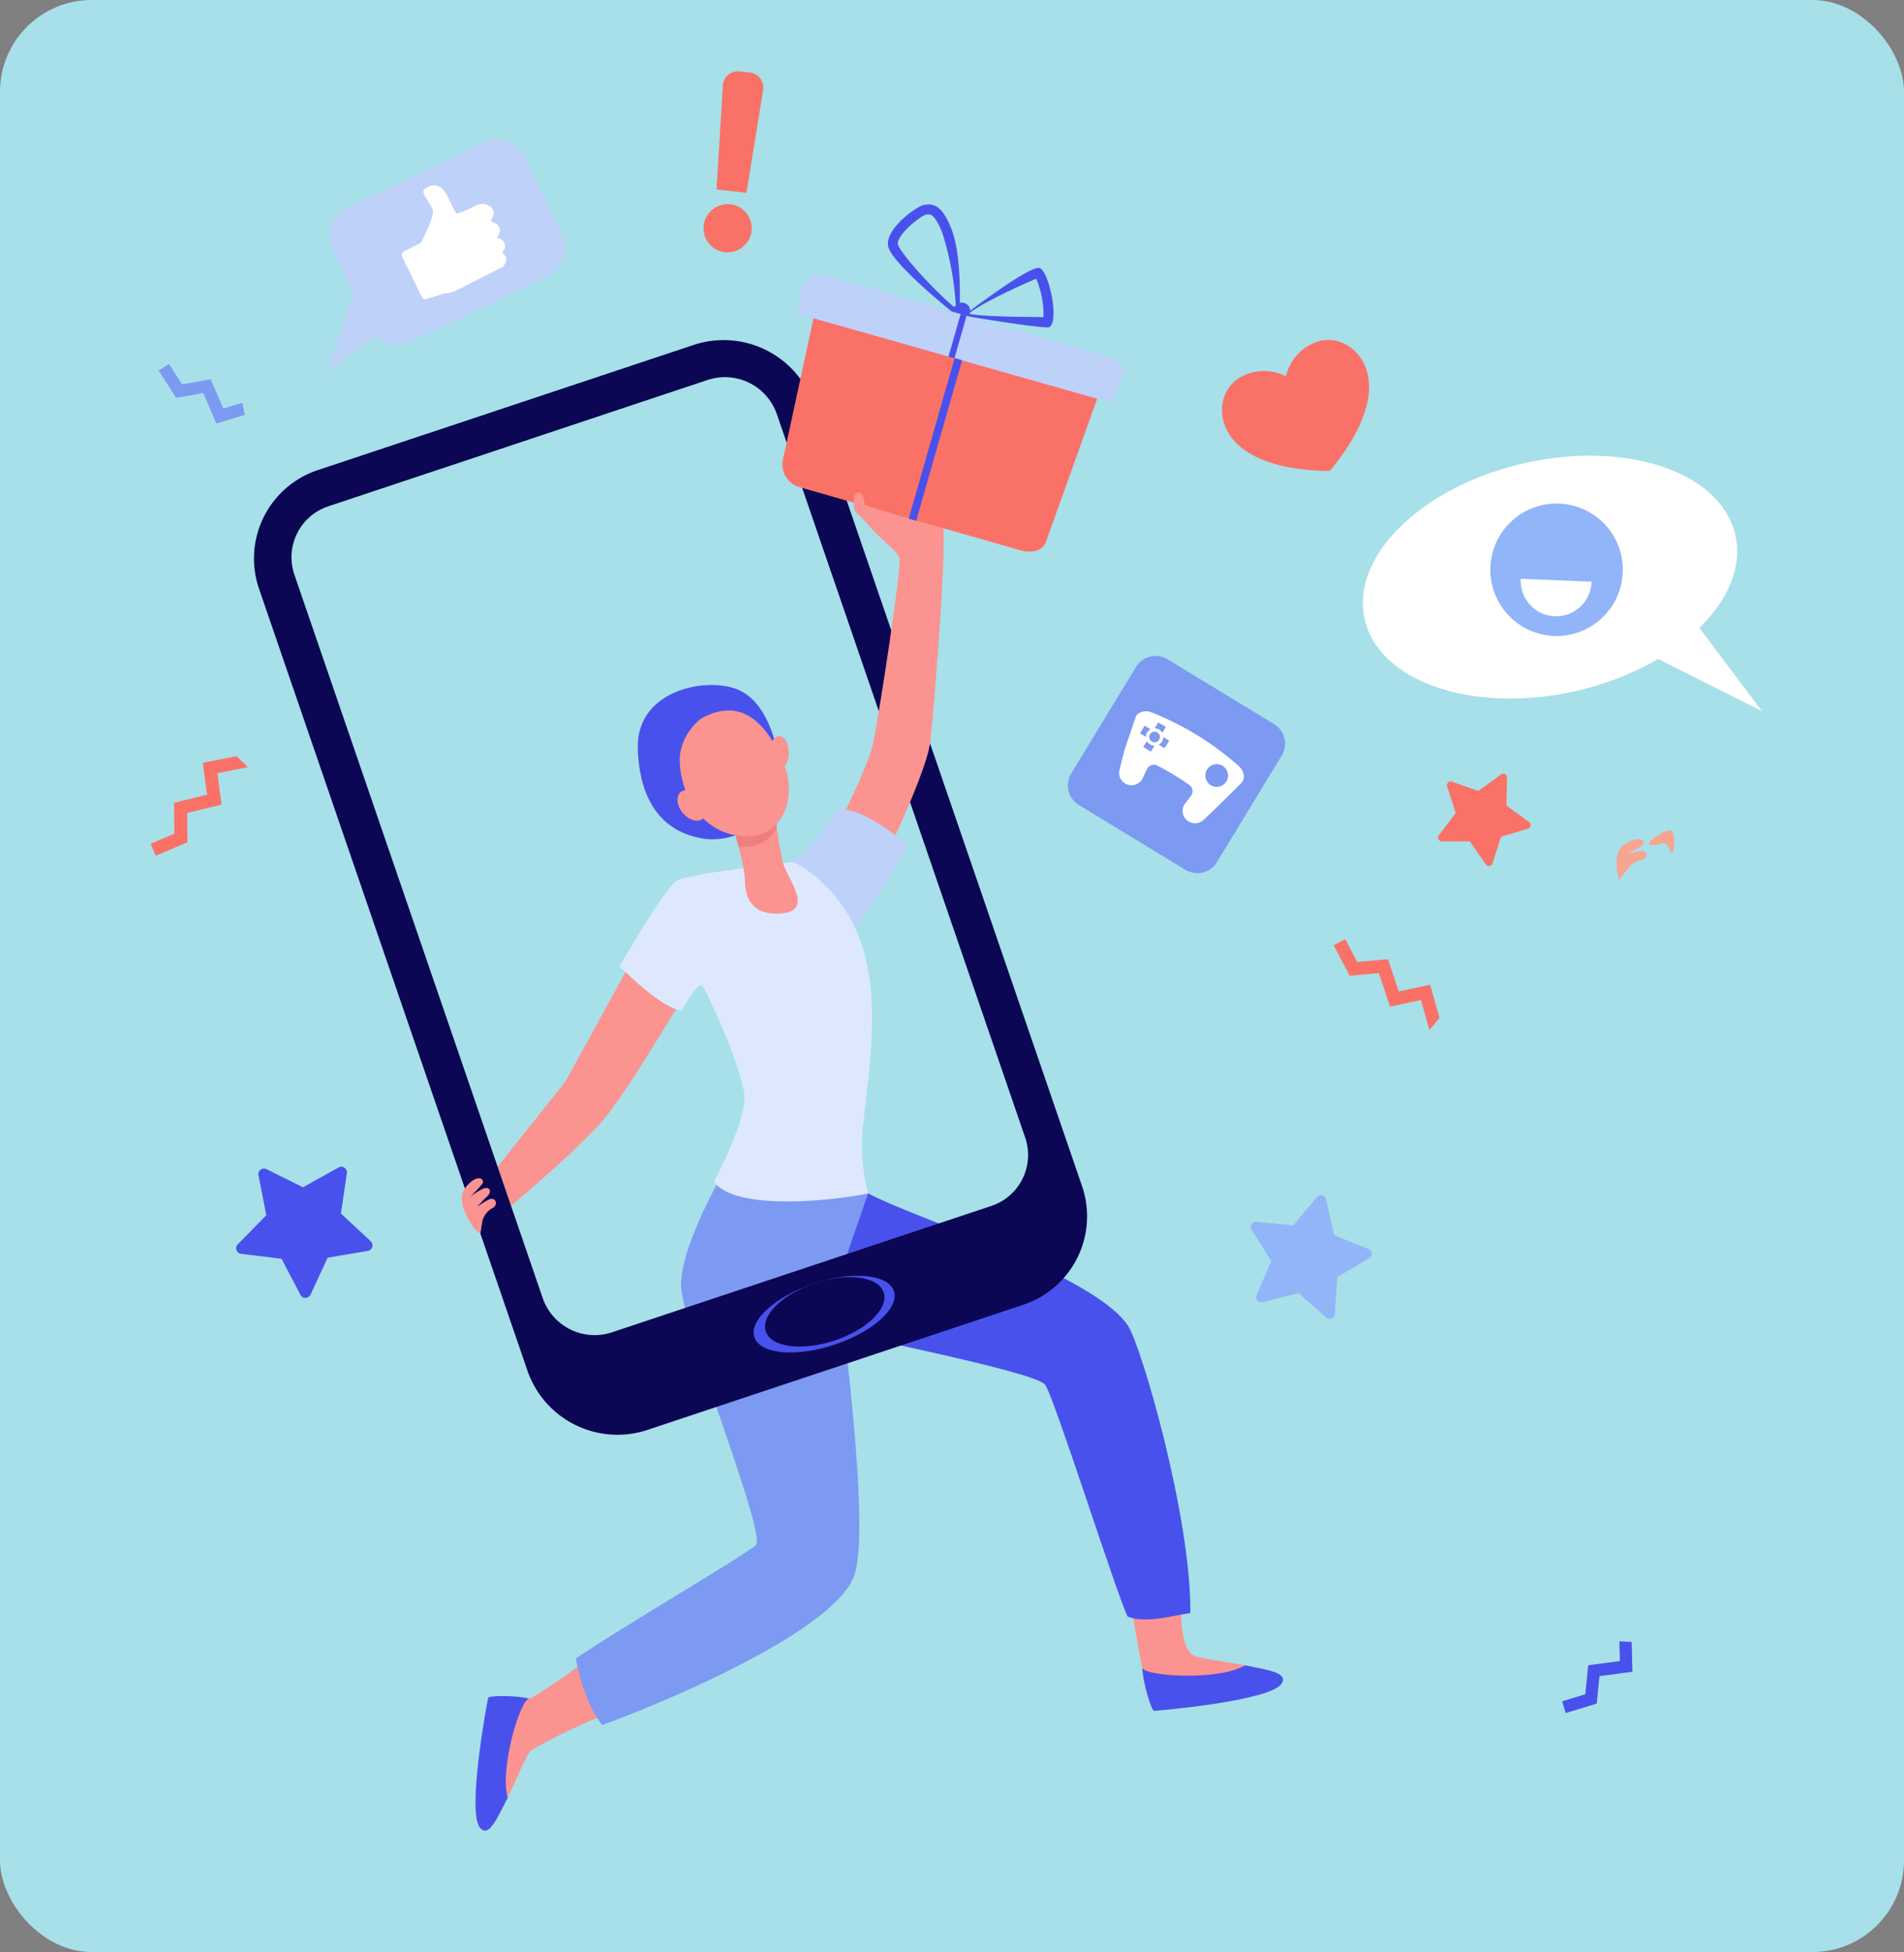 <svg xmlns="http://www.w3.org/2000/svg" width="436" height="447" viewBox="0 0 436 447">
  <rect x="0" y="0" width="436" height="447" fill="#808080" stroke="none"/>
  <g id="Grupo_16414" data-name="Grupo 16414" transform="translate(-1062 -2958)">
    <rect id="Rectángulo_3944" data-name="Rectángulo 3944" width="436" height="447" rx="21" transform="translate(1062 2958)" fill="#a7e0e8"/>
    <g id="Grupo_16413" data-name="Grupo 16413" transform="translate(898.387 2583.146)">
      <path id="Trazado_32791" data-name="Trazado 32791" d="M1162.3,954.807l-3.635-5.256-6.391.014a.878.878,0,0,1-.7-1.411l3.875-5.081L1153.466,937a.878.878,0,0,1,1.125-1.1l6.03,2.116,5.162-3.768a.878.878,0,0,1,1.4.73l-.149,6.389,5.178,3.745a.878.878,0,0,1-.263,1.553l-6.123,1.833-1.961,6.082A.878.878,0,0,1,1162.3,954.807Z" transform="translate(-658.473 -382.044)" fill="#fa7167"/>
      <path id="Trazado_32792" data-name="Trazado 32792" d="M1689.086,601.8l3.369-7.8-4.517-7.2a1.168,1.168,0,0,1,1.1-1.783l8.462.794,5.45-6.521a1.168,1.168,0,0,1,2.036.493l1.86,8.293,7.885,3.168a1.168,1.168,0,0,1,.16,2.089l-7.311,4.332-.577,8.479a1.168,1.168,0,0,1-1.937.8l-6.379-5.615-8.242,2.072A1.168,1.168,0,0,1,1689.086,601.8Z" transform="translate(-1237.728 69.631)" fill="#92b5f9"/>
      <path id="Trazado_32793" data-name="Trazado 32793" d="M337.838,1234.262l-4.323-8.272-9.264-1.128a1.283,1.283,0,0,1-.762-2.171l6.531-6.667-1.79-9.16a1.283,1.283,0,0,1,1.829-1.395l8.359,4.151,8.158-4.533a1.283,1.283,0,0,1,1.892,1.309l-1.364,9.233,6.832,6.358a1.283,1.283,0,0,1-.66,2.2l-9.2,1.556-3.935,8.462A1.283,1.283,0,0,1,337.838,1234.262Z" transform="translate(-105.427 -562.892)" fill="#4951ec"/>
      <path id="Trazado_32794" data-name="Trazado 32794" d="M1827.781,695.132l.109,4.52-7.254.978-.657,6.629-5.309,1.619.819,2.687,7.1-2.165.623-6.282,7.546-1.017-.163-6.8Z" transform="translate(-1293.339 55.559)" fill="#4951ec"/>
      <path id="Trazado_32795" data-name="Trazado 32795" d="M645.236,485.186a5.549,5.549,0,0,1,6.194-4.707,5.515,5.515,0,1,1-6.194,4.707Zm2.922-8.125,1.452-23.816a3.45,3.45,0,0,1,3.828-3.219l2.37.266a3.45,3.45,0,0,1,3.022,3.979l-3.806,23.559Z" transform="translate(-320.466 -58.828)" fill="#fa7167"/>
      <g id="Grupo_16398" data-name="Grupo 16398" transform="translate(272.503 531.711)">
        <path id="Trazado_32796" data-name="Trazado 32796" d="M599.89,887.439c.161,5.907,1.685,18.584,15.08,20.679,8.315,1.3,18.965-6.169,18.28-11.653S631.04,877,622.358,873.806C615.1,871.133,599.529,874.259,599.89,887.439Z" transform="translate(-562.727 -872.928)" fill="#4951ec"/>
        <path id="Trazado_32797" data-name="Trazado 32797" d="M936.257,1488.443c1.894,7.953,3.385,19.431,3.939,20.071.266.307.817,2.313,1.085,2.639,8.65,3.146,16.252-.1,22.277-3.673-4.724-.837-11.082-1.708-11.97-2.333-3.287-2.32-2.5-10.58-3.094-17.995C946.156,1487.565,940.478,1486.087,936.257,1488.443Z" transform="translate(-787.326 -1282.993)" fill="#fb9390"/>
        <path id="Trazado_32798" data-name="Trazado 32798" d="M947.571,1549.078c.055,3.142,2.078,9.848,2.7,9.84.746-.01,26.744-2.262,29.194-6.25,1.473-2.4-2.53-3.023-8.355-4.173C965.087,1552.067,948.294,1551.046,947.571,1549.078Z" transform="translate(-794.88 -1324.008)" fill="#4951ec"/>
        <path id="Trazado_32799" data-name="Trazado 32799" d="M525.29,1544.622a118.452,118.452,0,0,1-12.862,8.841c-.368.174-2.447.168-2.833.338-5.349,7.491-4.257,15.685-2.43,22.447,2.072-4.327,4.512-10.369,5.455-10.907a127.163,127.163,0,0,1,16.643-8.03C525.969,1553.737,526.428,1549.32,525.29,1544.622Z" transform="translate(-499.817 -1321.423)" fill="#fb9390"/>
        <path id="Trazado_32800" data-name="Trazado 32800" d="M530.789,1044.469l-18.581,33.8s-12.424,15.634-18.819,23.659c1.377,2.255,2.709,4.565,3.9,6.939,6.364-5.413,19.9-16.9,24.737-23.241,7.141-9.375,20.064-31.635,20.064-31.635Z" transform="translate(-491.62 -987.467)" fill="#fb9390"/>
        <path id="Trazado_32801" data-name="Trazado 32801" d="M714.549,1221.508l-19.874,29.316s-1.14-1.964,5.977.639,53.016,11.176,55.732,14.417c1.922,2.294,16.158,47.318,18.9,53.1,4.129,1.674,10.134-.184,14.373-.794.27-21.689-11.216-61.174-14.279-65.8-6.849-10.347-39.459-21.525-54.139-27.795-2.381-1.017-4.228-1.93-5.374-2.482C715.016,1221.7,714.549,1221.508,714.549,1221.508Z" transform="translate(-625.975 -1105.677)" fill="#4951ec"/>
        <path id="Trazado_32802" data-name="Trazado 32802" d="M500.356,1570.243c-3.042-.789-9.242-.765-9.4-.161-.191.722-4.986,26.372-1.8,29.8,1.916,2.062,3.591-1.628,6.259-6.931C493.586,1586.19,498.267,1570.412,500.356,1570.243Z" transform="translate(-488.065 -1338.127)" fill="#4951ec"/>
        <path id="Trazado_32803" data-name="Trazado 32803" d="M617.586,1228.812c.172-2.2,4.88-15.053,6.548-20.056.053-.159-1.18-3.052-2.511-7.215l-1.906.306-28.255,1.281s-11.379,19.219-10.055,28.049c1.85,12.327,19.671,56.144,16.961,58.208-4.891,3.726-28.853,17.611-41.167,25.866.787,4.769,2.992,11.422,6.013,15.23,10.021-3.484,53.321-20.939,57.776-34.331C624.923,1284.32,617.294,1232.555,617.586,1228.812Z" transform="translate(-534.227 -1092.345)" fill="#7c9af2"/>
        <path id="Trazado_32804" data-name="Trazado 32804" d="M712.7,958.463s-7.782,12.226-12.37,12.667l16.229,15.016s11.055-16.576,12.209-19.419C728.764,966.726,718.7,957.764,712.7,958.463Z" transform="translate(-629.793 -930.014)" fill="#bed1f9"/>
        <path id="Trazado_32805" data-name="Trazado 32805" d="M642.943,1056.812a43.227,43.227,0,0,0,1.348,14.095c-6.526,1.4-29.657,4.35-35.315-2.537-.2-.247,8.011-14.734,6.88-20.648-1.668-8.725-8.912-23.52-9.514-24.312-1.008-1.33-4.713,5.554-4.713,5.554-4.34.022-14.279-10.064-14.279-10.064s10.279-17.907,13.108-19.591,26.2-4.227,26.216-4.229c1.72-.124,6.418,3.953,7.709,5.241C649.154,1015.057,645.175,1036.176,642.943,1056.812Z" transform="translate(-554.358 -954.487)" fill="#dde8fe"/>
        <path id="Trazado_32806" data-name="Trazado 32806" d="M666.043,961.478s2.547,8.416,2.565,11.838,1.383,8.078,8.557,7.373,1.289-7.925.271-11.175-2.24-13.509-2.24-13.509Z" transform="translate(-606.902 -928.399)" fill="#fb9390"/>
        <path id="Trazado_32807" data-name="Trazado 32807" d="M675.876,961.146c-.4-2.8-.681-5.141-.681-5.141l-9.152,5.473s.521,1.721,1.093,3.923C671.433,965.812,674.321,963.939,675.876,961.146Z" transform="translate(-606.902 -928.399)" fill="#ef7f7f"/>
        <path id="Trazado_32808" data-name="Trazado 32808" d="M633.707,892.33a12.943,12.943,0,0,0-4.741,7.6C628,904.9,630.949,917.15,641.6,919.08s14.118-8.372,11.193-15.843S644.231,886.5,633.707,892.33Z" transform="translate(-582.03 -884.658)" fill="#fb9390"/>
        <path id="Trazado_32809" data-name="Trazado 32809" d="M695.148,911.894c.011,2.087-.966,3.784-2.181,3.79s-2.21-1.68-2.221-3.767.966-3.784,2.181-3.79S695.137,909.807,695.148,911.894Z" transform="translate(-623.396 -896.431)" fill="#fb9390"/>
        <path id="Trazado_32810" data-name="Trazado 32810" d="M632.55,947.177c1.4,1.68,1.617,3.81.481,4.758s-3.193.353-4.594-1.327-1.618-3.81-.482-4.758S631.149,945.5,632.55,947.177Z" transform="translate(-580.984 -921.317)" fill="#fb9390"/>
      </g>
      <g id="Grupo_16400" data-name="Grupo 16400" transform="translate(221.755 452.739)">
        <path id="Trazado_32827" data-name="Trazado 32827" d="M524.995,829.037C523.581,824.917,466,657.19,463.487,649.864A21.81,21.81,0,0,0,435.962,636.4L350.081,665a21.331,21.331,0,0,0-13.58,27.156l61.508,179.173a21.809,21.809,0,0,0,27.525,13.466l85.881-28.6A21.331,21.331,0,0,0,524.995,829.037Zm-20.859,4.521-86.762,28.9a12.579,12.579,0,0,1-15.876-7.767L344.609,688.969a12.3,12.3,0,0,1,7.832-15.663l86.763-28.9a12.579,12.579,0,0,1,15.876,7.767L511.968,817.9A12.3,12.3,0,0,1,504.136,833.558Z" transform="translate(-335.344 -635.269)" fill="#0b0754"/>
        <path id="Trazado_32828" data-name="Trazado 32828" d="M711.838,1283.526c1.324,3.856-4.751,9.362-13.568,12.3s-17.038,2.191-18.362-1.665,4.751-9.362,13.569-12.3S710.515,1279.669,711.838,1283.526Z" transform="translate(-565.291 -1065.804)" fill="#4951ec"/>
        <path id="Trazado_32829" data-name="Trazado 32829" d="M714.715,1284.461c1.244,3.622-3.787,8.57-11.236,11.05s-14.5,1.556-15.739-2.067,3.787-8.57,11.236-11.051S713.472,1280.839,714.715,1284.461Z" transform="translate(-570.515 -1066.43)" fill="#0b0754"/>
      </g>
      <path id="Trazado_32835" data-name="Trazado 32835" d="M1275.02,988.481l1.931-2.441a4.739,4.739,0,0,1,3.005-2.043c1.806-.182,1.751-2.447-.162-2.124a18.187,18.187,0,0,0-3.115.779,35.382,35.382,0,0,0,3.868-2.206c.378-1.423-1.72-1.976-4.53.11S1275.02,988.481,1275.02,988.481Z" transform="translate(-740.633 -412.161)" fill="#f7a491"/>
      <path id="Trazado_32836" data-name="Trazado 32836" d="M484.715,1217.789a19.819,19.819,0,0,0-2.467,1.565c.018-.04.038-.08.058-.121.4-.424,1.792-1.909,1.8-1.918,1.825-1.392.866-2.881-.84-1.958a18.218,18.218,0,0,0-2.7,1.744s2.96-2.887,2.947-3.338c-.043-1.472-2.266-1.314-4.251,1.567-1.738,2.523.826,6.935,1.569,7.979a5.329,5.329,0,0,0,2.079,2.22l.453-2.878a4.737,4.737,0,0,1,2.184-2.9C487.2,1218.991,486.421,1216.866,484.715,1217.789Z" transform="translate(-209.294 -568.184)" fill="#fb9390"/>
      <path id="Trazado_32837" data-name="Trazado 32837" d="M1296.969,975.614s4.5-3.62,5.222-2.08.4,4.871-.269,4.636-.582-2.609-2.518-1.99C1298.865,976.352,1296.183,977.2,1296.969,975.614Z" transform="translate(-755.577 -408.137)" fill="#f7a491"/>
      <g id="Grupo_16406" data-name="Grupo 16406" transform="translate(408.149 525.057)">
        <path id="Trazado_32844" data-name="Trazado 32844" d="M923.2,901.875,898.8,887.044a5.25,5.25,0,0,1-1.76-7.212l14.831-24.4a5.249,5.249,0,0,1,7.212-1.76l24.4,14.83a5.25,5.25,0,0,1,1.76,7.213l-14.831,24.4A5.249,5.249,0,0,1,923.2,901.875Z" transform="translate(-896.275 -852.903)" fill="#7c9af2"/>
        <g id="Grupo_16405" data-name="Grupo 16405" transform="translate(11.734 12.682)">
          <path id="Trazado_32845" data-name="Trazado 32845" d="M959.638,907.4c.9-.922.606-2.69-.728-3.87a67.694,67.694,0,0,0-19.794-12.184c-1.656-.662-3.364-.108-3.775,1.145h0c-3.381,10-2.215,6.243-3.677,12.052a2.8,2.8,0,0,0,1.7,3.247h0a2.834,2.834,0,0,0,3.595-1.361l1.033-2.2a1.756,1.756,0,0,1,2.432-.684,57.154,57.154,0,0,1,7.151,4.332,1.747,1.747,0,0,1,.529,2.458l-1.461,1.913a2.77,2.77,0,0,0,.493,3.768h0a2.841,2.841,0,0,0,3.664.022C951.876,915.094,957.772,909.343,959.638,907.4Z" transform="translate(-931.586 -891.067)" fill="#fff"/>
          <g id="Grupo_16404" data-name="Grupo 16404" transform="translate(4.777 2.533)">
            <path id="Trazado_32846" data-name="Trazado 32846" d="M957.109,900.329a1.982,1.982,0,0,1,.724.765l.82-1.348-1.737-1.055-.819,1.348A1.985,1.985,0,0,1,957.109,900.329Z" transform="translate(-952.729 -898.691)" fill="#7c9af2"/>
            <path id="Trazado_32847" data-name="Trazado 32847" d="M947.6,902.534a1.986,1.986,0,0,1,.765-.724l-1.348-.819-1.055,1.737,1.348.819A1.986,1.986,0,0,1,947.6,902.534Z" transform="translate(-945.963 -900.227)" fill="#7c9af2"/>
            <path id="Trazado_32848" data-name="Trazado 32848" d="M949.805,912.348a1.985,1.985,0,0,1-.724-.765l-.819,1.348L950,913.986l.819-1.348A1.985,1.985,0,0,1,949.805,912.348Z" transform="translate(-947.498 -907.299)" fill="#7c9af2"/>
            <path id="Trazado_32849" data-name="Trazado 32849" d="M959.91,908.825a2,2,0,0,1-1.055,1.737l1.348.819,1.055-1.736Z" transform="translate(-954.571 -905.457)" fill="#7c9af2"/>
          </g>
          <path id="Trazado_32850" data-name="Trazado 32850" d="M954.619,906.939a1.217,1.217,0,1,1-.409-1.672A1.218,1.218,0,0,1,954.619,906.939Z" transform="translate(-945.458 -900.43)" fill="#7c9af2"/>
          <path id="Trazado_32851" data-name="Trazado 32851" d="M995.788,931.425a2.6,2.6,0,1,1-.873-3.578A2.6,2.6,0,0,1,995.788,931.425Z" transform="translate(-971.229 -915.372)" fill="#7c9af2"/>
        </g>
      </g>
      <path id="Trazado_32852" data-name="Trazado 32852" d="M1017.124,643.5a11.034,11.034,0,0,1,6.138-7.5c4.684-2.173,9.735.258,11.857,4.833,2.457,5.3.962,13.6-7.936,24.348-13.951-.146-21.258-4.37-23.715-9.665-2.122-4.575-.717-10,3.968-12.174A11.038,11.038,0,0,1,1017.124,643.5Z" transform="translate(-559.056 -182.481)" fill="#fa7167"/>
      <path id="Trazado_32853" data-name="Trazado 32853" d="M437.059,528.707l-31.008,14.775a7.336,7.336,0,0,1-9.779-3.467l-8.32-17.461a7.336,7.336,0,0,1,3.467-9.779L422.427,498a7.336,7.336,0,0,1,9.779,3.467l8.32,17.461A7.337,7.337,0,0,1,437.059,528.707Z" transform="translate(-148.238 -90.397)" fill="#bed1f9"/>
      <path id="Trazado_32854" data-name="Trazado 32854" d="M392.426,597.207l-6.64,19.787,14.75-10.907Z" transform="translate(-147.269 -157.116)" fill="#bed1f9"/>
      <g id="Grupo_16407" data-name="Grupo 16407" transform="translate(255.607 417.282)">
        <path id="Trazado_32855" data-name="Trazado 32855" d="M437.713,543.725l3.923-1.993s3.177-6.146,2.691-7.536-2.657-3.779-2.053-4.5a2.882,2.882,0,0,1,3.989-.558c1.366.9,2.983,5.821,3.6,5.9a23.262,23.262,0,0,0,4.329-1.847,3.264,3.264,0,0,1,3.369.293l0,0a1.739,1.739,0,0,1,.561,2.117l-.524,1.166,1.143.586a1.738,1.738,0,0,1,.76,2.33l-.439.87.741.312a1.739,1.739,0,0,1,.845,2.448l-.409.735.176.126a1.739,1.739,0,0,1,.485,2.3l-.422.714L450.03,552.5a8.062,8.062,0,0,1-3.145.858l-3.984,1.259a.906.906,0,0,1-1.088-.467l-4.5-9.214A.907.907,0,0,1,437.713,543.725Z" transform="translate(-437.217 -528.567)" fill="#fff"/>
      </g>
      <g id="Grupo_16408" data-name="Grupo 16408" transform="translate(475.705 479.209)">
        <path id="Trazado_32856" data-name="Trazado 32856" d="M1136.511,716.661c23.437-5.323,45.088,2.034,48.358,16.431,1.635,7.2-1.635,14.8-8.244,21.257l14.333,19.067-23.765-11.956a66.279,66.279,0,0,1-18.842,7.339c-23.438,5.323-45.088-2.034-48.358-16.431S1113.073,721.984,1136.511,716.661Z" transform="translate(-1099.577 -714.929)" fill="#fff"/>
        <path id="Trazado_32857" data-name="Trazado 32857" d="M1217.732,763.658a15.166,15.166,0,1,1-14.543-15.768A15.164,15.164,0,0,1,1217.732,763.658Z" transform="translate(-1158.226 -736.928)" fill="#92b5f9"/>
        <path id="Trazado_32858" data-name="Trazado 32858" d="M1208.366,799.761a8.108,8.108,0,1,0,16.2.656Z" transform="translate(-1172.212 -771.572)" fill="#fff"/>
      </g>
      <path id="Trazado_32859" data-name="Trazado 32859" d="M283.878,921.946l-7.733,1.543.96,7.286-7.551,1.856.059,7.076-5.423,2.313,1.171,2.745,7.254-3.093-.056-6.706,7.855-1.931-.944-7.166,7.008-1.4Z" transform="translate(-66.079 -373.946)" fill="#fa7167"/>
      <path id="Trazado_32860" data-name="Trazado 32860" d="M1824.928,1066.093l-2.158-7.584-7.185,1.541-2.456-7.377-7.048.626-2.741-5.221-2.643,1.387,3.664,6.982,6.68-.593,2.555,7.675,7.067-1.516,1.955,6.873Z" transform="translate(-1331.676 -458.165)" fill="#fa7167"/>
      <path id="Trazado_32861" data-name="Trazado 32861" d="M288.824,660.582l-4.322,1.327-2.9-6.719-6.559,1.16-2.994-4.673-2.366,1.516,4,6.25,6.216-1.1,3.02,6.99,6.5-2Z" transform="translate(-69.744 -193.485)" fill="#7c9af2"/>
      <g id="Grupo_16412" data-name="Grupo 16412" transform="translate(342.778 421.678)">
        <path id="Trazado_32862" data-name="Trazado 32862" d="M765.353,755.254c-1.509-1.244-5.032-2.265-6.785-2.423s-9.411-.152-10.4,1.688,7.047,7.058,7.476,9.226-4.655,35.829-6.123,42.513c-.724,3.3-3.5,9.506-6.135,14.954,3.784.605,8.409,3.7,11.313,5.909,3.722-8.142,7.531-17.3,8-21.6C763.657,796.838,766.862,756.5,765.353,755.254Z" transform="translate(-728.817 -682.663)" fill="#fb9390"/>
        <g id="Grupo_16411" data-name="Grupo 16411" transform="translate(0 0)">
          <g id="Grupo_16409" data-name="Grupo 16409" transform="translate(41.875 14.519)">
            <path id="Trazado_32863" data-name="Trazado 32863" d="M842.434,585.491c-2.61-.219-16.257,10.188-16.257,10.188l-.609.816s18.425,3.113,19.29,2.535C847.192,597.468,844.577,585.671,842.434,585.491ZM826.221,596c4.447-3.235,13.609-7.2,15.583-8.03a21.048,21.048,0,0,1,1.67,8.831C841.3,596.635,831.611,596.855,826.221,596Z" transform="translate(-825.567 -585.488)" fill="#4951ec"/>
          </g>
          <g id="Grupo_16410" data-name="Grupo 16410" transform="translate(24.163)">
            <path id="Trazado_32864" data-name="Trazado 32864" d="M786.91,547.689c-2.361-6.318-4.667-6.023-6.3-5.81s-8.986,5.418-8.3,9.42S787.7,566.989,787.7,566.989l.973-1.127S789.271,554.007,786.91,547.689Zm-12.364,3.219c-.342-2,4.756-6.25,6.434-6.786a2.642,2.642,0,0,1,.983-.013c.311.089,1.432.667,2.818,4.375a69.823,69.823,0,0,1,3.078,17.179C781.995,560.761,774.929,552.627,774.546,550.907Z" transform="translate(-772.263 -541.795)" fill="#4951ec"/>
          </g>
          <path id="Rectángulo_3941" data-name="Rectángulo 3941" d="M1.911,0H3.529A1.911,1.911,0,0,1,5.44,1.911v0A1.912,1.912,0,0,1,3.529,3.823H1.911A1.911,1.911,0,0,1,0,1.911v0A1.911,1.911,0,0,1,1.911,0Z" transform="matrix(0.275, -0.962, 0.962, 0.275, 38.287, 27.256)" fill="#4951ec"/>
          <path id="Trazado_32865" data-name="Trazado 32865" d="M754.225,654.917l-50.75-14.492a5.413,5.413,0,0,1-3.8-6.349l8.979-41.524,66.09,18.872-14.9,41.666C759.221,654.832,756.747,655.637,754.225,654.917Z" transform="translate(-699.547 -575.686)" fill="#fa7167"/>
          <path id="Trazado_32866" data-name="Trazado 32866" d="M782.154,619.462l-71.785-20.351.555-4.83a4.715,4.715,0,0,1,5.991-3.993l64.872,18.717c2.306.665,3.707,2.6,3.031,4.193Z" transform="translate(-706.773 -574.049)" fill="#bed1f9"/>
          <rect id="Rectángulo_3942" data-name="Rectángulo 3942" width="10.169" height="1.42" transform="translate(38.028 34.845) rotate(-74.067)" fill="#4951ec"/>
          <rect id="Rectángulo_3943" data-name="Rectángulo 3943" width="38.227" height="1.775" transform="matrix(0.275, -0.962, 0.962, 0.275, 28.929, 71.952)" fill="#4951ec"/>
        </g>
        <path id="Trazado_32867" data-name="Trazado 32867" d="M755.854,746.749l.184-2.159a47.776,47.776,0,0,1-4.785-1.654l-.28-1.649c-.911-2.26-1.924-.647-2.22-.132,0,0-.074,2.9.251,3.237,0,0,3.421,3.613,4.882,4.98.723.677,3.032,2.551,3.032,2.551l1.836-2.544Z" transform="translate(-732.397 -674.214)" fill="#fb9390"/>
      </g>
    </g>
  </g>
</svg>
